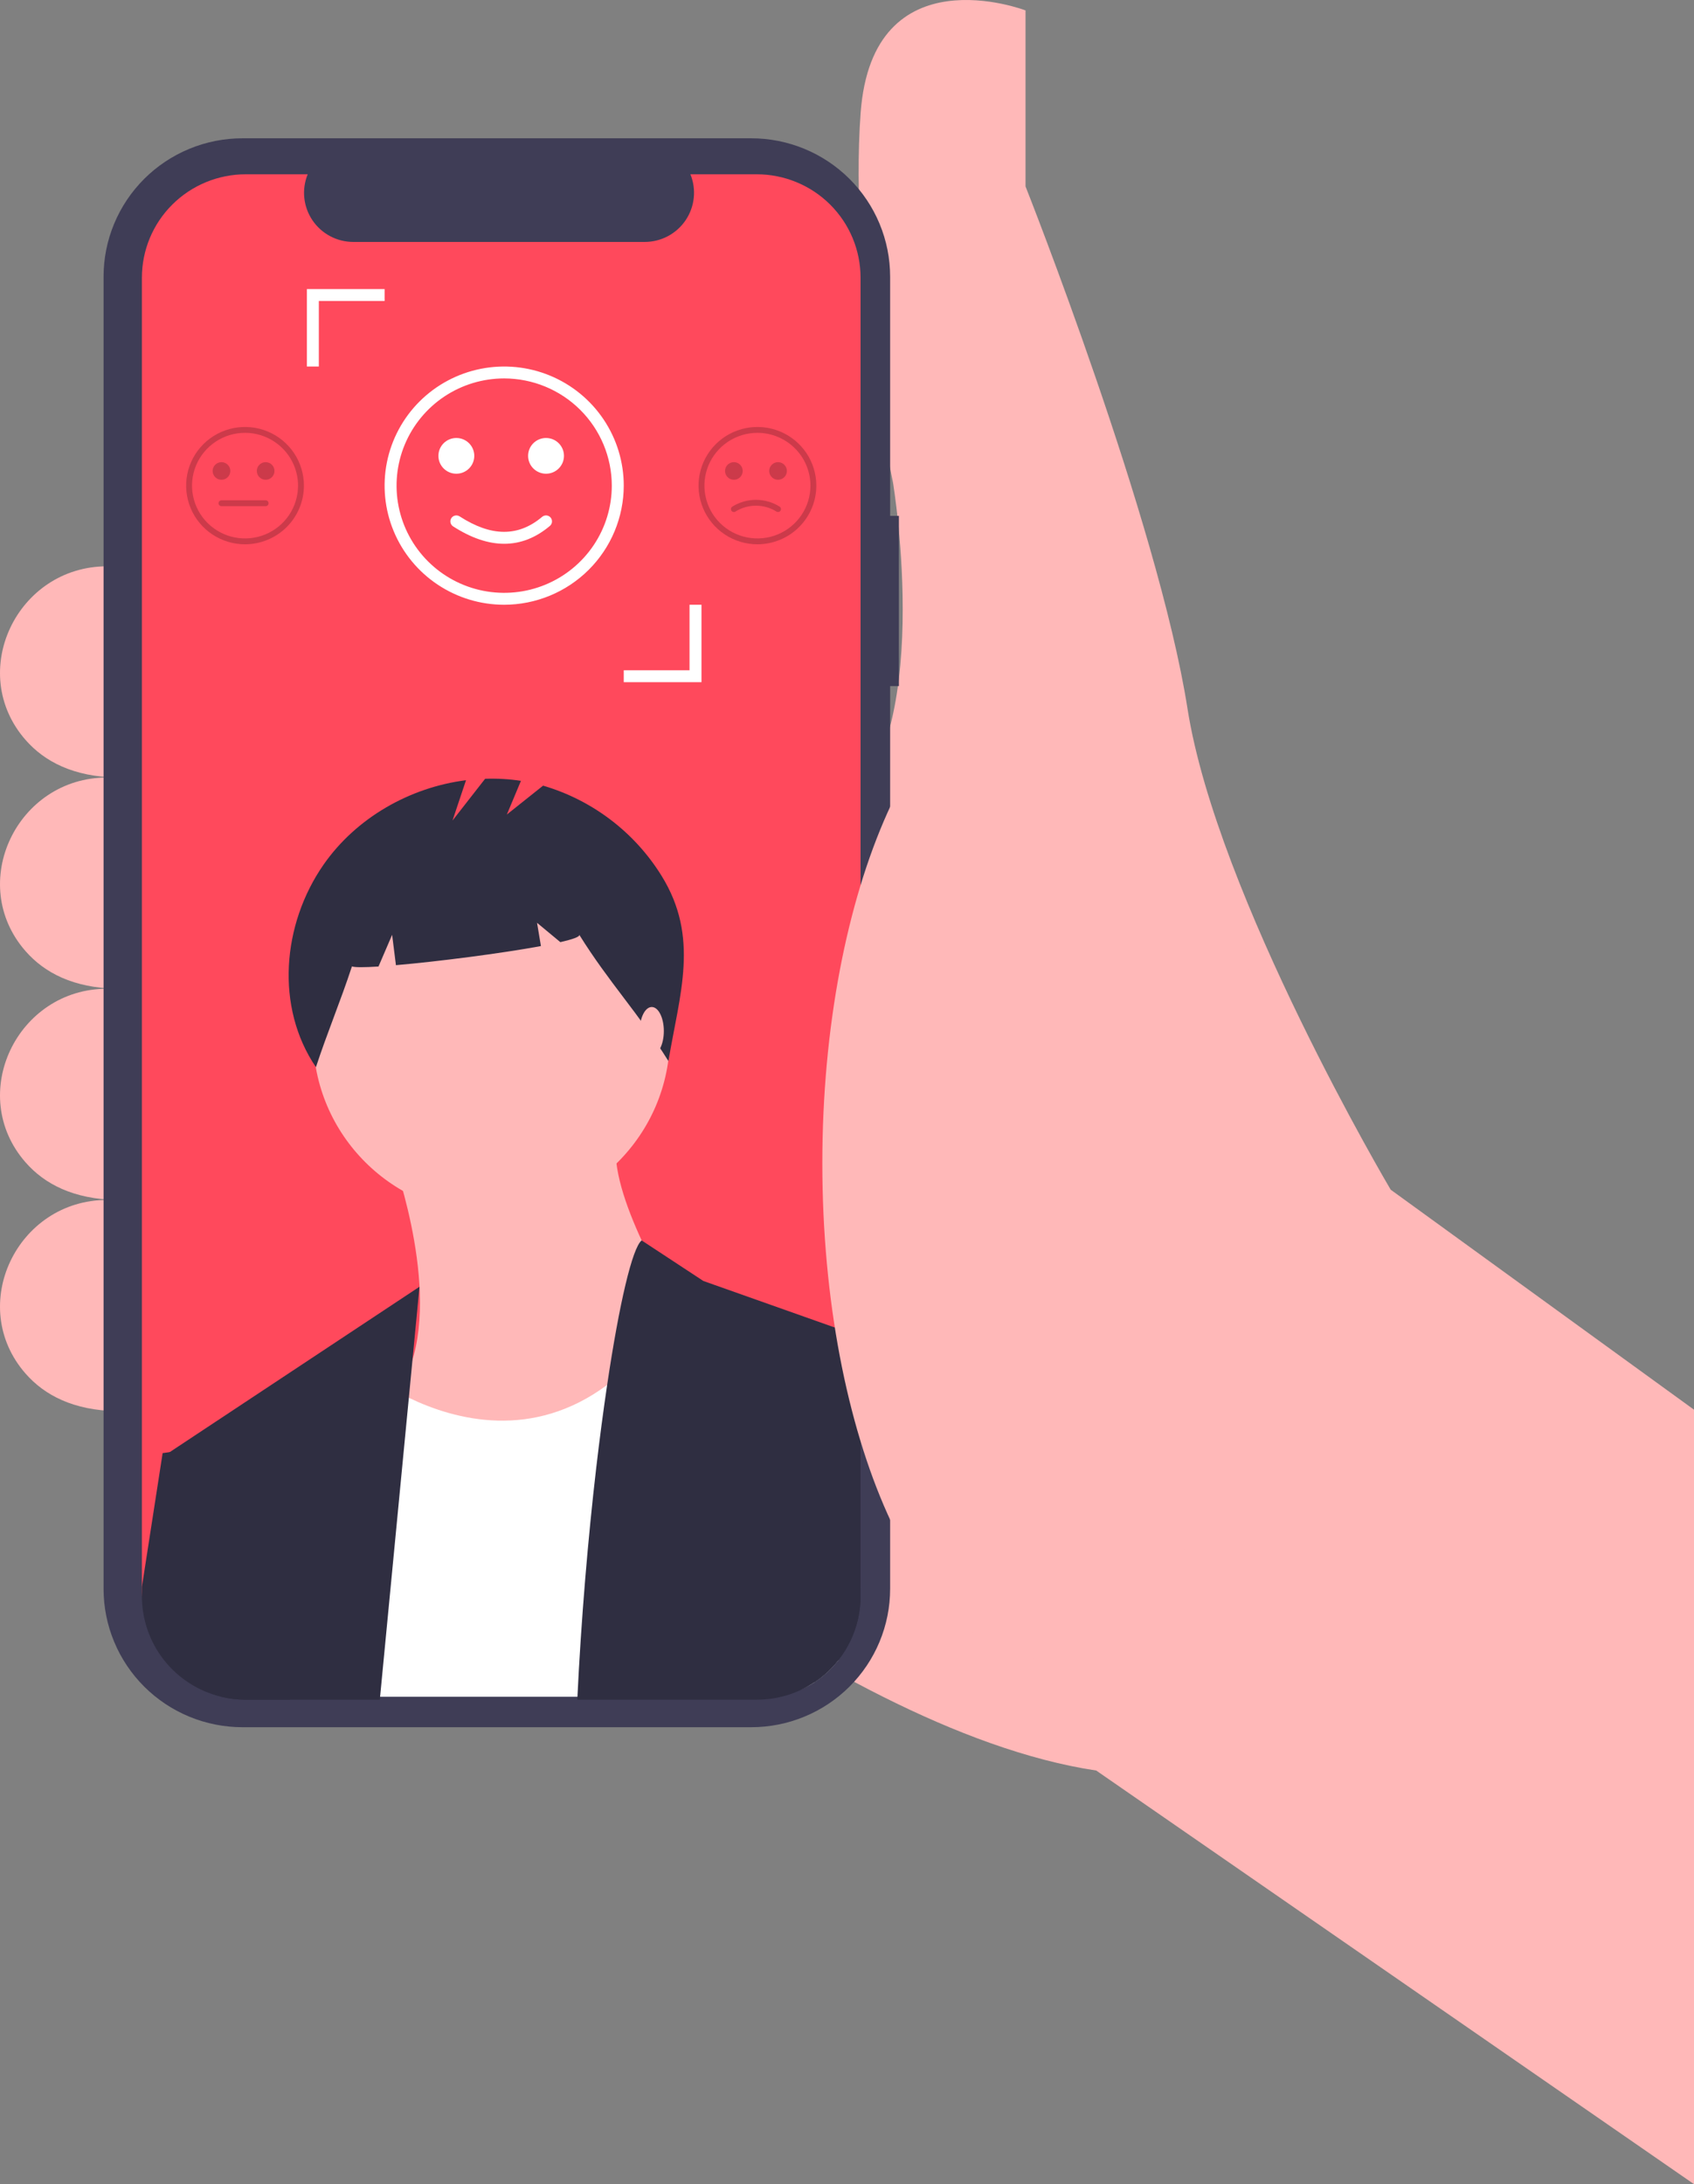 <svg width="225" height="290" viewBox="0 0 225 290" fill="none" xmlns="http://www.w3.org/2000/svg">
<rect x="0" y="0" width="225" height="290" fill="#808080" stroke="none"/>
<g id="undraw_sentiment_analysis_jp6w 1" clip-path="url(#clip0_5_1213)">
<path id="Vector" d="M225 187.172L184.713 157.96C184.713 157.96 161.636 119.01 157.725 94.082C153.813 69.154 136.212 24.751 136.212 24.751V1.381C136.212 1.381 115.873 -6.409 114.309 15.014C112.744 36.436 118.611 64.09 118.611 64.09C118.611 64.09 124.478 99.145 111.179 108.104L62.679 187.172C62.679 187.172 109.224 229.628 145.599 235.081L225 290V187.172Z" fill="#FFB8B8"/>
<path id="Vector_2" d="M15.547 75.191H14.219C2.253 75.191 -4.472 89.258 3.39 98.24C5.92 101.131 9.767 103.132 15.547 103.235V75.191Z" fill="#FFB8B8"/>
<path id="Vector_3" d="M15.547 103.235H14.219C2.253 103.235 -4.472 117.302 3.39 126.284C5.92 129.175 9.767 131.176 15.547 131.279V103.235Z" fill="#FFB8B8"/>
<path id="Vector_4" d="M15.547 131.279H14.219C2.253 131.279 -4.472 145.346 3.39 154.328C5.92 157.219 9.767 159.22 15.547 159.323V131.279Z" fill="#FFB8B8"/>
<path id="Vector_5" d="M15.547 159.323H14.219C2.253 159.323 -4.472 173.39 3.39 182.372C5.92 185.263 9.767 187.264 15.547 187.367V159.323Z" fill="#FFB8B8"/>
<path id="Vector_6" d="M119.393 68.495H118.229V36.74C118.229 34.326 117.752 31.936 116.824 29.706C115.897 27.477 114.537 25.451 112.823 23.744C111.11 22.037 109.075 20.683 106.836 19.76C104.597 18.836 102.197 18.361 99.773 18.361H32.212C29.789 18.361 27.389 18.836 25.149 19.76C22.91 20.683 20.875 22.037 19.162 23.744C17.448 25.451 16.088 27.477 15.161 29.706C14.233 31.936 13.756 34.326 13.756 36.74V210.952C13.756 213.365 14.233 215.755 15.161 217.985C16.088 220.215 17.448 222.241 19.162 223.948C20.875 225.655 22.91 227.008 25.149 227.932C27.389 228.856 29.789 229.331 32.212 229.331H99.773C102.197 229.331 104.597 228.856 106.836 227.932C109.075 227.008 111.11 225.655 112.823 223.948C114.537 222.241 115.897 220.215 116.824 217.985C117.752 215.755 118.229 213.365 118.229 210.952V91.099H119.393V68.495Z" fill="#3F3D56"/>
<path id="Vector_7" d="M114.301 36.868V210.823C114.298 212.857 113.842 214.866 112.967 216.704C112.092 218.543 110.819 220.166 109.239 221.456C108.89 221.741 108.526 222.008 108.148 222.254C105.888 223.754 103.233 224.553 100.517 224.549H32.632C31.531 224.551 30.434 224.42 29.366 224.159C26.366 223.431 23.698 221.72 21.791 219.302C19.884 216.884 18.848 213.898 18.848 210.823V36.868C18.848 33.228 20.3 29.737 22.885 27.163C25.47 24.589 28.976 23.143 32.632 23.142H40.869C40.463 24.132 40.308 25.207 40.418 26.27C40.528 27.334 40.898 28.354 41.497 29.242C42.096 30.129 42.905 30.856 43.853 31.359C44.8 31.861 45.858 32.124 46.931 32.124H85.634C86.708 32.123 87.764 31.86 88.711 31.357C89.659 30.854 90.467 30.127 91.066 29.24C91.665 28.353 92.036 27.333 92.147 26.27C92.258 25.207 92.105 24.133 91.701 23.142H100.517C104.173 23.143 107.678 24.589 110.263 27.163C112.848 29.737 114.3 33.228 114.301 36.868V36.868Z" fill="#FF495C"/>
<path id="Vector_8" d="M52.328 154.23C52.328 154.23 58.992 172.663 53.809 182.985C48.626 193.308 61.953 205.105 61.953 205.105C61.953 205.105 96.753 187.409 92.311 178.561C87.868 169.714 80.464 157.917 81.945 150.543L52.328 154.23Z" fill="#FFB8B8"/>
<path id="Vector_9" d="M65.285 161.234C78.371 161.234 88.979 150.671 88.979 137.64C88.979 124.609 78.371 114.046 65.285 114.046C52.2 114.046 41.592 124.609 41.592 137.64C41.592 150.671 52.2 161.234 65.285 161.234Z" fill="#FFB8B8"/>
<path id="Vector_10" d="M111.352 220.432C110.729 221.224 110.02 221.945 109.239 222.582C108.89 222.867 108.526 223.134 108.148 223.381C105.962 224.83 103.341 225.285 100.517 225.285H40.556L41.592 196.626L48.257 181.88C49.754 183.048 51.355 184.077 53.041 184.953C53.44 185.167 53.862 185.381 54.304 185.592C60.547 188.595 70.752 191.235 80.643 183.882C83.757 181.568 86.839 178.261 89.761 173.665L108.23 184.092L109.2 195.387L111.352 220.432Z" fill="white"/>
<path id="Vector_11" d="M55.72 170.845L54.793 180.493L54.304 185.592L53.573 193.183L50.448 225.675H32.632C31.531 225.677 30.434 225.546 29.366 225.285L22.341 192.937L22.544 192.805L55.72 170.845Z" fill="#2F2E41"/>
<path id="Vector_12" d="M114.301 177.474V211.949C114.298 213.984 113.842 215.992 112.967 217.831C112.092 219.669 110.819 221.292 109.239 222.582C108.89 222.867 108.526 223.134 108.148 223.381C105.888 224.881 103.233 225.679 100.517 225.675H76.677C77.198 214.781 78.117 204.147 79.192 194.885C79.654 190.939 80.143 187.243 80.643 183.882C82.255 173.046 83.984 165.688 85.224 164.695L93.422 170.082L114.301 177.474Z" fill="#2F2E41"/>
<path id="Vector_13" d="M39.371 219.482L38.518 225.675H32.632C31.531 225.677 30.434 225.546 29.366 225.285C26.366 224.557 23.698 222.846 21.791 220.428C19.884 218.01 18.848 215.024 18.848 211.949V210.702L21.601 192.937L22.544 192.805L26.784 192.201L39.371 219.482Z" fill="#2F2E41"/>
<path id="Vector_14" d="M114.301 181.969V211.949C114.298 213.983 113.842 215.992 112.967 217.831C112.092 219.669 110.819 221.292 109.239 222.582C108.89 222.867 108.526 223.134 108.148 223.381L104.526 207.684L109.2 195.387L114.301 181.969Z" fill="#2F2E41"/>
<path id="Vector_15" d="M87.879 116.3C84.297 110.507 78.689 106.237 72.134 104.314L67.32 108.149L69.192 103.676C67.618 103.437 66.025 103.345 64.434 103.402L60.103 108.948L61.895 103.592C54.411 104.542 47.296 108.602 42.983 114.794C37.47 122.71 36.54 133.718 41.962 141.695C43.451 137.141 45.257 132.867 46.745 128.312C47.089 128.458 48.391 128.449 50.272 128.329L52.083 124.121L52.589 128.151C58.202 127.664 66.526 126.595 71.848 125.615L71.33 122.524L74.426 125.093C76.056 124.719 77.024 124.38 76.944 124.121C80.901 130.474 84.822 134.532 88.78 140.885C90.282 131.924 92.934 124.475 87.879 116.3Z" fill="#2F2E41"/>
<path id="Vector_16" d="M86.567 140.093C87.453 140.093 88.171 138.663 88.171 136.899C88.171 135.135 87.453 133.705 86.567 133.705C85.682 133.705 84.964 135.135 84.964 136.899C84.964 138.663 85.682 140.093 86.567 140.093Z" fill="#FFB8B8"/>
<path id="Vector_17" d="M138.755 220.28C155.064 220.28 168.285 190.809 168.285 154.454C168.285 118.1 155.064 88.629 138.755 88.629C122.445 88.629 109.224 118.1 109.224 154.454C109.224 190.809 122.445 220.28 138.755 220.28Z" fill="#FFB8B8"/>
<path id="Vector_18" opacity="0.2" d="M32.546 72.27C30.999 72.27 29.486 71.813 28.2 70.957C26.913 70.101 25.911 68.885 25.319 67.461C24.726 66.038 24.572 64.471 24.873 62.96C25.175 61.449 25.92 60.061 27.014 58.972C28.108 57.882 29.502 57.14 31.02 56.84C32.537 56.539 34.11 56.693 35.539 57.283C36.969 57.873 38.191 58.871 39.05 60.152C39.91 61.433 40.368 62.939 40.368 64.48C40.366 66.545 39.541 68.525 38.075 69.986C36.608 71.446 34.62 72.267 32.546 72.27V72.27ZM32.546 57.469C31.153 57.469 29.792 57.88 28.634 58.651C27.477 59.421 26.574 60.516 26.041 61.797C25.508 63.078 25.369 64.488 25.641 65.848C25.912 67.208 26.583 68.457 27.567 69.437C28.552 70.418 29.806 71.086 31.172 71.356C32.538 71.627 33.954 71.488 35.24 70.957C36.526 70.427 37.626 69.528 38.4 68.375C39.173 67.222 39.586 65.867 39.586 64.48C39.584 62.621 38.842 60.839 37.522 59.525C36.202 58.21 34.412 57.471 32.546 57.469V57.469Z" fill="black"/>
<path id="Vector_19" opacity="0.2" d="M29.417 63.701C30.065 63.701 30.59 63.178 30.59 62.532C30.59 61.887 30.065 61.364 29.417 61.364C28.769 61.364 28.243 61.887 28.243 62.532C28.243 63.178 28.769 63.701 29.417 63.701Z" fill="black"/>
<path id="Vector_20" opacity="0.2" d="M35.284 63.701C35.932 63.701 36.457 63.178 36.457 62.532C36.457 61.887 35.932 61.364 35.284 61.364C34.636 61.364 34.11 61.887 34.11 62.532C34.11 63.178 34.636 63.701 35.284 63.701Z" fill="black"/>
<path id="Vector_21" opacity="0.2" d="M35.284 67.206H29.417C29.313 67.206 29.213 67.165 29.14 67.092C29.067 67.019 29.026 66.92 29.026 66.817C29.026 66.714 29.067 66.615 29.14 66.541C29.213 66.469 29.313 66.427 29.417 66.427H35.284C35.388 66.427 35.487 66.469 35.56 66.541C35.634 66.615 35.675 66.714 35.675 66.817C35.675 66.92 35.634 67.019 35.56 67.092C35.487 67.165 35.388 67.206 35.284 67.206V67.206Z" fill="black"/>
<path id="Vector_22" opacity="0.2" d="M100.603 72.27C99.056 72.27 97.544 71.813 96.257 70.957C94.971 70.101 93.968 68.885 93.376 67.461C92.784 66.038 92.629 64.471 92.931 62.96C93.233 61.449 93.978 60.061 95.072 58.972C96.166 57.882 97.56 57.14 99.077 56.84C100.595 56.539 102.168 56.693 103.597 57.283C105.026 57.873 106.248 58.871 107.108 60.152C107.967 61.433 108.426 62.939 108.426 64.48C108.424 66.545 107.599 68.525 106.132 69.986C104.666 71.446 102.677 72.268 100.603 72.27V72.27ZM100.603 57.469C99.211 57.469 97.85 57.88 96.692 58.651C95.534 59.421 94.632 60.516 94.099 61.797C93.566 63.078 93.427 64.488 93.698 65.848C93.97 67.208 94.64 68.457 95.625 69.437C96.61 70.418 97.864 71.086 99.23 71.356C100.596 71.627 102.011 71.488 103.298 70.957C104.584 70.427 105.684 69.528 106.457 68.375C107.231 67.222 107.644 65.867 107.644 64.48C107.642 62.621 106.899 60.839 105.579 59.525C104.26 58.21 102.47 57.471 100.603 57.469V57.469Z" fill="black"/>
<path id="Vector_23" opacity="0.2" d="M97.474 63.701C98.122 63.701 98.648 63.178 98.648 62.532C98.648 61.887 98.122 61.364 97.474 61.364C96.826 61.364 96.301 61.887 96.301 62.532C96.301 63.178 96.826 63.701 97.474 63.701Z" fill="black"/>
<path id="Vector_24" opacity="0.2" d="M103.341 63.701C103.989 63.701 104.515 63.178 104.515 62.532C104.515 61.887 103.989 61.364 103.341 61.364C102.693 61.364 102.168 61.887 102.168 62.532C102.168 63.178 102.693 63.701 103.341 63.701Z" fill="black"/>
<path id="Vector_25" opacity="0.2" d="M103.341 67.985C103.273 67.985 103.205 67.968 103.146 67.933C102.327 67.416 101.378 67.142 100.408 67.142C99.438 67.142 98.489 67.416 97.67 67.933C97.625 67.959 97.576 67.976 97.525 67.983C97.474 67.989 97.422 67.986 97.372 67.973C97.323 67.959 97.276 67.936 97.235 67.905C97.195 67.874 97.16 67.835 97.135 67.791C97.109 67.746 97.092 67.697 97.086 67.647C97.079 67.596 97.083 67.544 97.096 67.495C97.109 67.445 97.132 67.399 97.164 67.358C97.195 67.318 97.235 67.284 97.279 67.258C98.218 66.675 99.302 66.366 100.408 66.366C101.514 66.366 102.598 66.675 103.537 67.258C103.611 67.301 103.67 67.367 103.703 67.447C103.736 67.526 103.742 67.614 103.719 67.697C103.697 67.78 103.648 67.853 103.579 67.905C103.511 67.957 103.427 67.986 103.341 67.985V67.985Z" fill="black"/>
<path id="Vector_26" d="M66.966 80.296C63.825 80.296 60.754 79.368 58.142 77.63C55.53 75.893 53.494 73.422 52.292 70.532C51.09 67.642 50.776 64.462 51.388 61.394C52.001 58.326 53.514 55.508 55.735 53.296C57.956 51.084 60.786 49.578 63.867 48.968C66.948 48.358 70.142 48.671 73.044 49.868C75.946 51.065 78.426 53.092 80.171 55.693C81.917 58.294 82.848 61.352 82.848 64.48C82.843 68.673 81.168 72.693 78.191 75.658C75.213 78.623 71.177 80.291 66.966 80.296ZM66.966 50.245C64.139 50.245 61.375 51.08 59.024 52.644C56.674 54.209 54.842 56.432 53.76 59.033C52.678 61.634 52.395 64.496 52.946 67.257C53.498 70.018 54.859 72.555 56.858 74.545C58.857 76.536 61.404 77.892 64.177 78.441C66.95 78.99 69.824 78.708 72.436 77.631C75.048 76.553 77.28 74.729 78.851 72.388C80.422 70.047 81.26 67.295 81.26 64.48C81.256 60.706 79.748 57.088 77.069 54.419C74.389 51.751 70.755 50.25 66.966 50.245V50.245Z" fill="white"/>
<path id="Vector_27" d="M60.613 62.898C61.928 62.898 62.995 61.836 62.995 60.526C62.995 59.216 61.928 58.154 60.613 58.154C59.297 58.154 58.23 59.216 58.23 60.526C58.23 61.836 59.297 62.898 60.613 62.898Z" fill="white"/>
<path id="Vector_28" d="M72.525 62.898C73.84 62.898 74.907 61.836 74.907 60.526C74.907 59.216 73.84 58.154 72.525 58.154C71.209 58.154 70.142 59.216 70.142 60.526C70.142 61.836 71.209 62.898 72.525 62.898Z" fill="white"/>
<path id="Vector_29" d="M66.974 72.201C64.838 72.201 62.574 71.43 60.181 69.888C60.004 69.774 59.881 69.595 59.837 69.39C59.793 69.185 59.833 68.971 59.947 68.795C60.062 68.619 60.242 68.496 60.447 68.452C60.653 68.408 60.868 68.448 61.045 68.561C65.254 71.279 68.84 71.298 72.011 68.622C72.172 68.486 72.38 68.42 72.59 68.437C72.799 68.455 72.993 68.554 73.13 68.714C73.266 68.874 73.332 69.081 73.315 69.29C73.298 69.499 73.198 69.692 73.038 69.828C71.164 71.41 69.138 72.201 66.974 72.201Z" fill="white"/>
<path id="Vector_30" d="M93.172 90.576H82.848V88.995H91.584V80.296H93.172V90.576Z" fill="white"/>
<path id="Vector_31" d="M42.348 48.664H40.76V38.383H51.083V39.965H42.348V48.664Z" fill="white"/>
</g>
<defs>
<clipPath id="clip0_5_1213">
<rect width="225" height="290" fill="white"/>
</clipPath>
</defs>
</svg>
